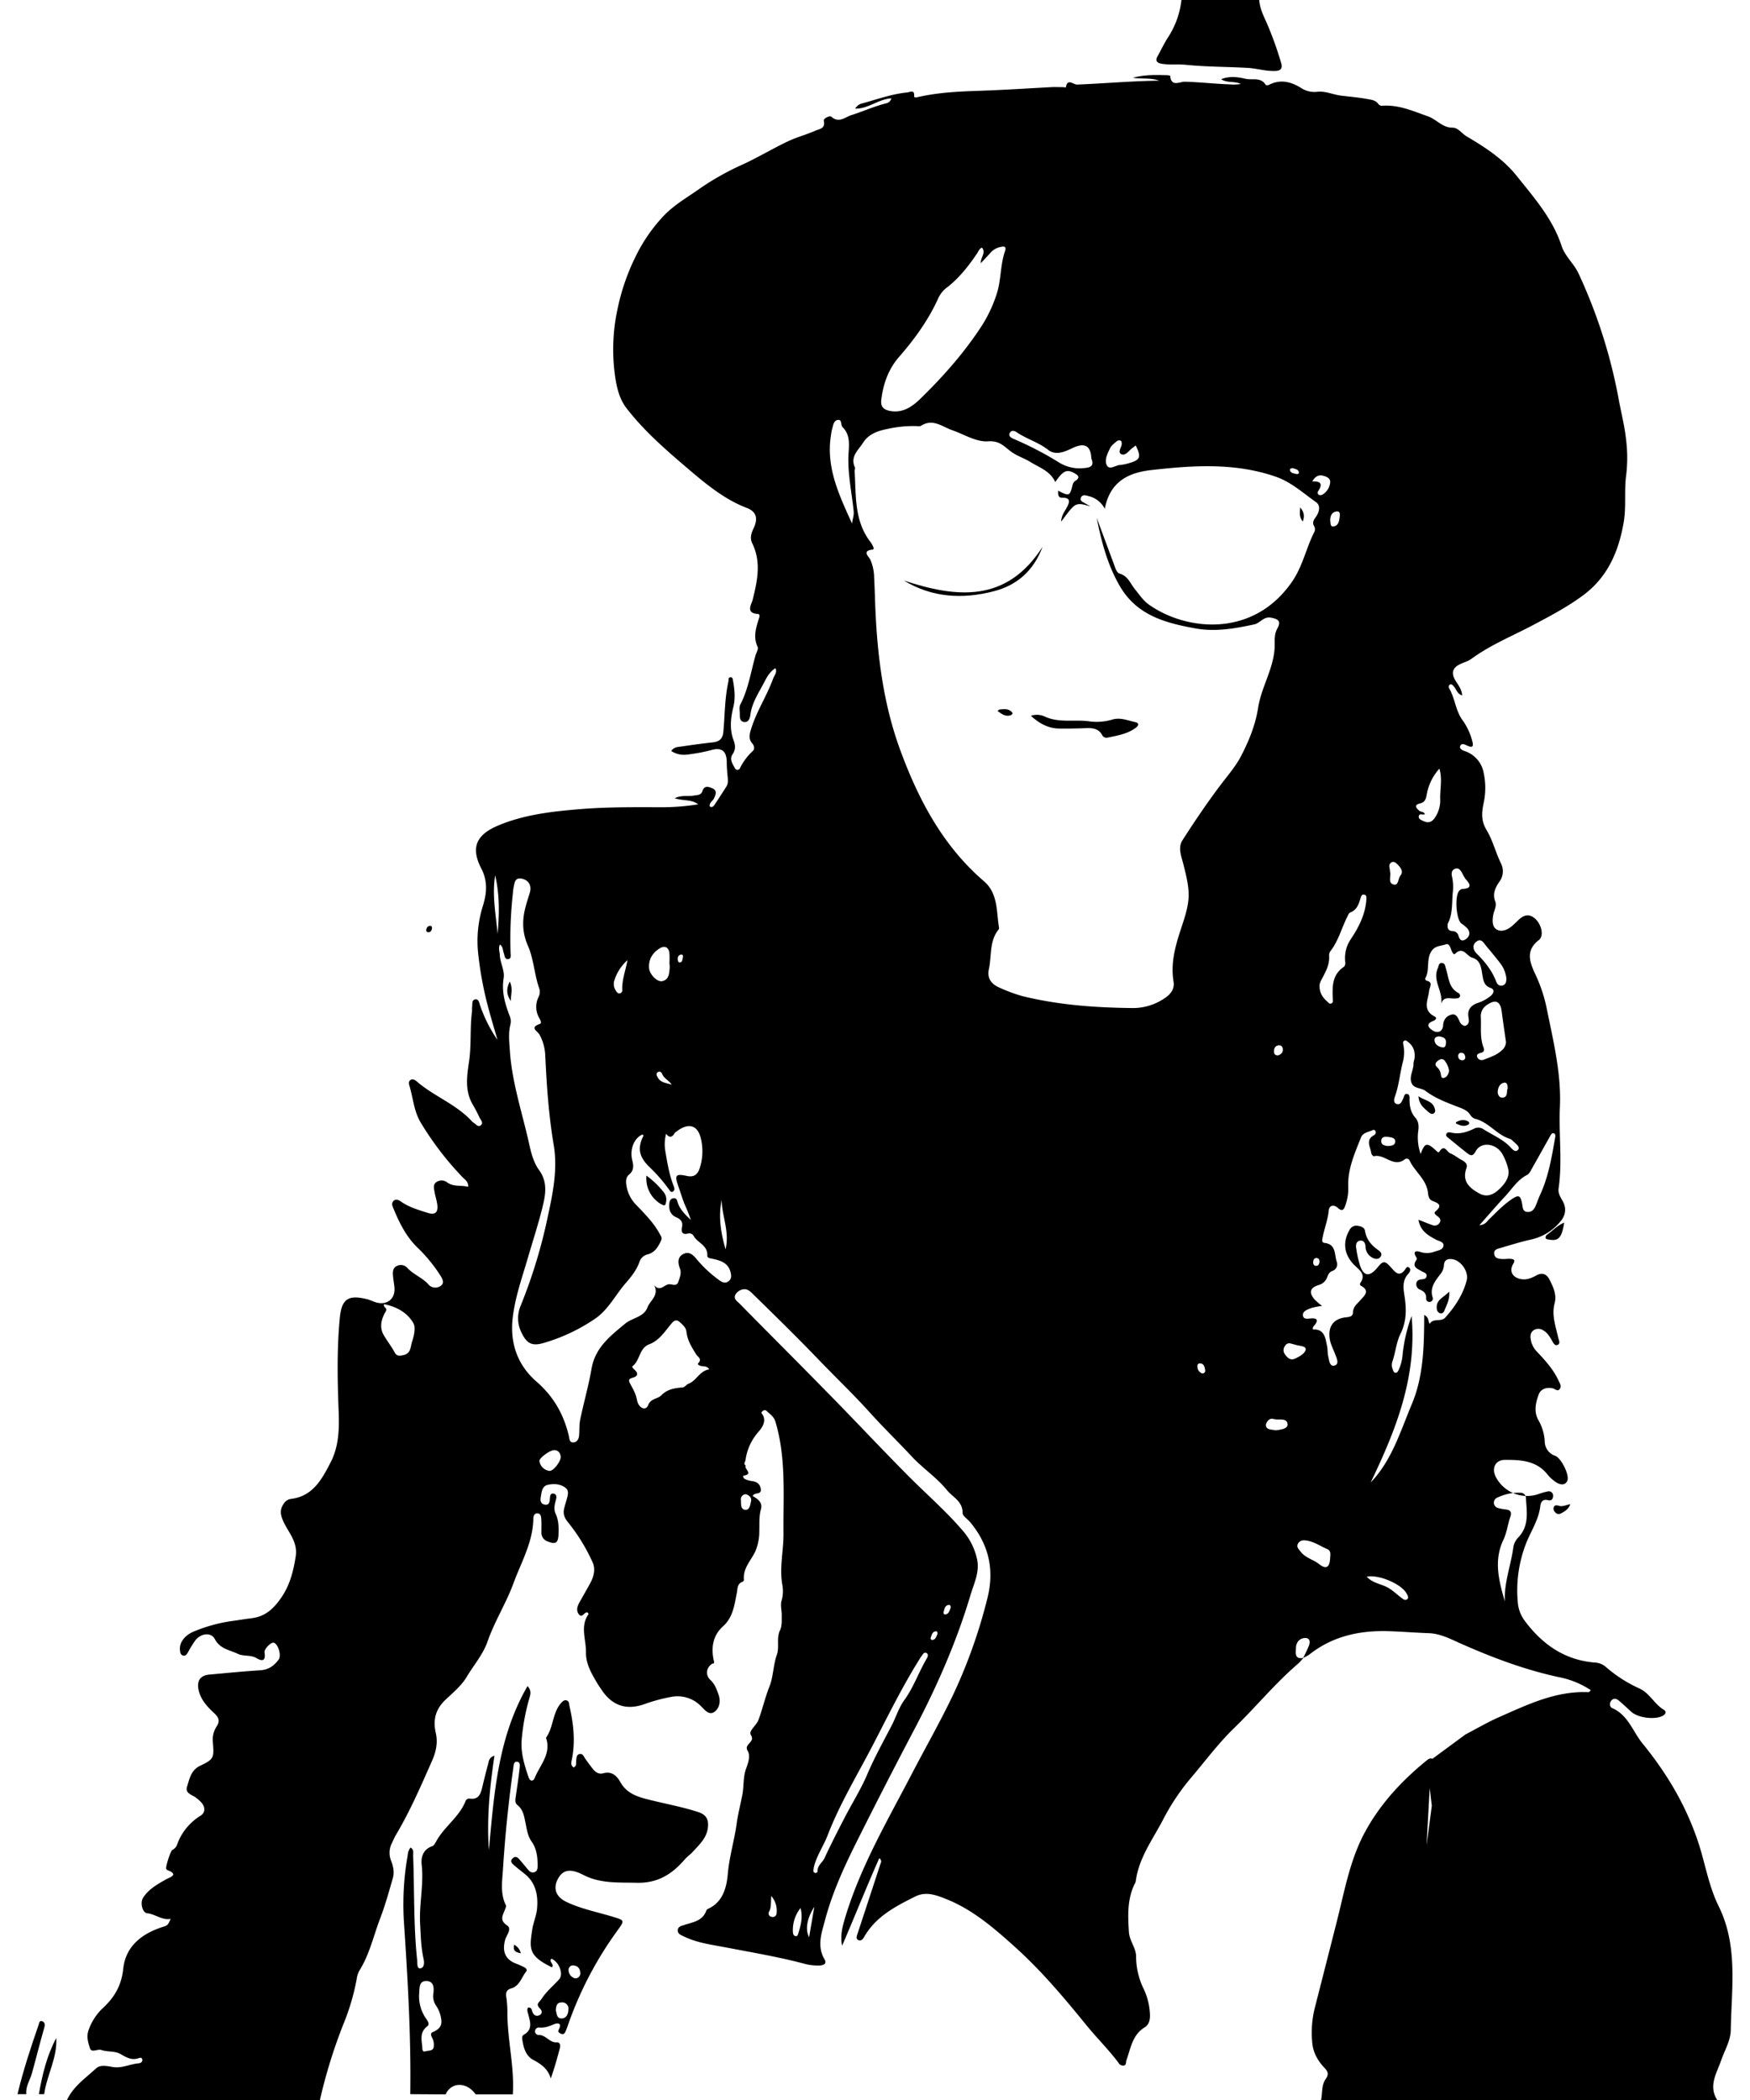 <svg id="Capa_1" data-name="Capa 1" xmlns="http://www.w3.org/2000/svg" viewBox="0 0 900 1080"><title>silueta</title><path d="M753.68,892c5.77-3,11.4-6.32,17.35-8.94,14.67-6.46,29.23-13.55,45.94-12.8.29,0,.59-.5,1.19-1a45.35,45.35,0,0,0-16.46-6.73c-17.56-3.78-34.22-10.07-50.6-17.34-5.18-2.3-10.34-5.06-16.3-5.27-6.66-.23-13.32-.77-20-1-15.11-.57-29.24,2.35-41.44,12a20.77,20.77,0,0,1-3.15,1.73c1-2,2-4,2.85-6.05.77-1.84.8-4.11-1.57-4.19-3-.11-5,2.18-5,5.18-.07,2.4-.85,6,3.88,5a34.3,34.3,0,0,1-2.76,3c-11.88,10.19-21.79,22.34-33,33.21-8.39,8.15-15.29,17.56-22.85,26.41a115.21,115.21,0,0,0-13.88,21.13c-5.29,10-12.3,19.45-13.78,31.2a4.26,4.26,0,0,1-.52,1.26c-3.9,7.92-3.54,16.32-3,24.82.29,4.55,3.64,8.09,3.7,12.49a38,38,0,0,0,3.63,16.2,33.89,33.89,0,0,1,3.51,14c.05,2.58-.52,5-2.79,6.36-6.35,3.92-7.13,10.84-9.36,17-.34,1,.07,2.28-1.29,2.62a2.61,2.61,0,0,1-2.69-1.34c-5.18-6.93-11.37-13-16.8-19.7-11.44-14.08-23.08-27.9-36.62-40.06-10.95-9.84-22-19.42-36-24.83-5.07-2-10-3.62-15.31-.95-10.12,5.06-20.11,10.26-26.07,20.61-.66,1.15-1.69,2.56-3.23,1.65-1.25-.74-.57-2.17-.2-3.32,3.86-11.74,7.74-23.48,11.56-35.24.33-1,1.24-2.21-.43-3.45-6.66,15-12.65,30.07-19.1,45-1.21-5.68.47-10.83,2-15.9,7.86-25.35,21.17-48.2,33.35-71.53,7-13.48,14.54-26.73,21.17-40.43a268.35,268.35,0,0,0,18.15-50.66c3.76-14.73.83-27.75-8.85-39.35-1.33-1.59-3.88-3.15-3.86-4.7.08-6-5.11-8.12-8.08-11.77-5.26-6.48-12.35-11.14-18-17.2-7.07-7.6-14.54-14.82-21.48-22.52-8.82-9.78-18.36-18.86-27.46-28.36-10.58-11-21.54-21.71-32.48-32.4-1.28-1.26-2.83-3-4.94-2.81a5.56,5.56,0,0,0-4.43,2.87c-1.09,2.15,1,3.34,2.17,4.53,15.37,15.62,30.87,31.1,46.21,46.76,13.74,14,27.16,28.37,41,42.28,9.48,9.51,19.66,18.31,28.33,28.63a32.81,32.81,0,0,1,6.38,12.86c1.92,7-1.26,13-3.14,19.29-7.18,24.09-17.24,47-28.91,69.17q-14.62,27.76-28.67,55.83c-6.86,13.63-13.3,27.38-17.22,42.13-1.75,6.57-4.33,13.42-.3,20.26,1.32,2.25-.34,3-2.23,3.18a26.28,26.28,0,0,1-8.55-1c-13-3.45-26.33-5.67-39.56-8.22-7.41-1.43-15-2.32-21.94-5.69-1.46-.72-3.37-1.27-3.17-3.37.18-1.83,2-2.11,3.38-2.58,4.45-1.47,9.49-2,11.31-7.47a2,2,0,0,1,1-.87c7.58-3.43,9.43-11.2,10-17.62.75-9,3.39-17.39,4.59-26.15.68-5,2-10,2.94-14.9.81-4.3.31-9,1.89-13.32,1.14-3.09,2.35-6.62.81-9.21-2.14-3.58,4.16-4.29,1.66-8.16-1.32-2.05,2.82-4.8,3.93-7.78,2.08-5.64,3.39-11.55,5.65-17.17,1.95-4.85,1.91-11,3.79-16.32,1.42-4-.34-8.43,1.59-12.47,1.1-2.32.87-5,.91-7.58s-.75-5.41-.14-7.5a18.07,18.07,0,0,0,.54-7.93c-1.77-9.08.6-17.94.51-26.91-.19-19.18,1.46-38.4-4.08-57.23-.86-3-2.91-4.06-4.64-5.76-1.17-1.15-2.95.72-2.58,1.17,3.45,4.2-.52,8.36-2,10.09a27.51,27.51,0,0,0-6.23,14c-.18,1.13-1.24,1.95.16,2.91-1.17,1.49,4.11,4.28-1.06,5.11-.73.11-.1,1.43.56,1.73a11,11,0,0,0,3.42,1.06c2.55.28,4.3,1.27,4.75,4,.55,3.34-3.06,1.54-4.17,3.66,2.51,1.53,5.29,3.26,4.25,6.9s-.7,7.49-.83,11.26A25.72,25.72,0,0,1,388.38,798c-2.25,4.68-6.38,8.62-5.79,14.46a1.3,1.3,0,0,1-.63,1c-3,1-2.59,3.76-3.06,6-1.24,6.07-1.92,12.3-7,16.86-5.45,4.92-6.29,11.29-4.73,18.07.33,1.43-.5,1-1,1.3-3,2-3.5,5.8-.77,8.35,2.26,2.11,3.13,4.69,4.11,7.41,1.29,3.61.42,7.23-2.19,9-2.81,1.95-5.06-1.33-7.11-3.28a16.83,16.83,0,0,0-15.05-4.47,85.54,85.54,0,0,0-13.58,3.66c-9.58,3.41-16.85.81-22.3-7.47-.67-1-1.39-2-2-3-2.91-5-6-10-5.92-16,.13-6.58-3.15-13.44,1.3-19.75.08-.12-.23-.52-.36-.8-1.77-.8-2.77,3.22-4.6.88-1.46-1.88-.87-4,.23-6,1.85-3.3,3.74-6.58,5.56-9.9s2.94-7.24,1.25-10.9a94.11,94.11,0,0,0-12.56-20.46c-2-2.43-2.73-4.54-2-7.37.48-1.91,1.11-3.78,1.59-5.69.42-1.65.67-3.45-.83-4.65-2.69-2.13-6-2.3-9.11-1.65s-3.24,3.65-3.7,6.18c-.32,1.77-.22,3.56,1.92,4,2.39.46,2.65-1.31,2.74-3.13.07-1.21.25-2.8,1.88-2.51,1.82.32,1.56,2,1.2,3.34-.63,2.37-1.21,4.66-.09,7.08,1.59,3.4,1.58,7.07,1.44,10.72-.17,4.26-1.52,5.07-5.39,3.52a4.72,4.72,0,0,1-3.4-4.81c0-2.27.09-4.55-.06-6.81-.09-1.34-.38-3-2.2-2.89-1.46.07-1.86,1.52-1.88,2.73-.18,12.09-6.23,22.36-10.23,33.26-3.76,10.24-9.68,19.49-13.29,29.85-2.32,6.69-7.17,12.25-10.79,18.33-2.55,4.28-6.89,8-10.72,11.56-5.25,4.93-6.7,10.42-5.14,17.21,1.13,4.88.16,9.59-1.86,14.17-5.73,13-11.35,26-18.62,38.24-.77,1.3-1.37,2.7-2,4.06a11,11,0,0,0-.51,9.24c1.14,2.88,1.77,5.93.91,8.91-2,7-3.94,14-6.53,20.78-3.44,9-5.49,18.61-10.74,26.92a12.24,12.24,0,0,0-1.34,4.33A116.81,116.81,0,0,1,176.6,1041a268.2,268.2,0,0,0-12.07,39H34.45c3.25-7,9.54-11.24,14.93-16.23,2.32-2.14,5.92-1.14,8.81-.71,4.7.71,8.8-1.62,13.26-1.94,1-.06,2.19-1,1.66-2.23-.45-1.06-1.58-.44-2.43-.21-3.3.91-6-.77-8.6-2.26-3.18-1.82-6.77-1-10-2.15-1.85-.64-4.92,1.61-5.78-.8-1-3-2-6.26-.65-9.67a28.35,28.35,0,0,1,6.72-10.57c6.32-5.73,10.07-11.85,11-20.71,1.24-11.5,9.42-18,20.14-21.46,2.75-.88,2.74-.91,4.28-4.22-4.56.84-7.87-2.44-12.09-2.88-2.57-.26-3.65-5.52-2.15-7.89,2.89-4.56,7.39-7,11.88-9.56,1.73-1,6.92-2.36.63-4.76a1.29,1.29,0,0,1-.57-.66c-.43-.93,2.19-9.2,3.16-9.71a4.6,4.6,0,0,0,2.38-2.6,28.68,28.68,0,0,1,12.13-15c2.36-1.5,2.48-4.07.75-6.35a17.18,17.18,0,0,0-3-2.81c-2-1.61-5.83-2.22-4.72-5.74,1.27-4,2-8.54,6.73-10.77,7-3.32,7.23-4,6.56-12a12.47,12.47,0,0,1,1.94-8.24c1.78-2.67,1.11-4.62-1.15-6.71-3.54-3.28-6.86-6.73-8.07-11.76-1.14-4.76.62-7.75,5.46-8.18,8.73-.79,17.45-1.67,26.2-2.21,4.22-.26,7.12-2.34,9.44-5.5,1.59-2.16-.3-8.18-2.58-8.7-1.39-.31-5,3.31-4.68,5.07.63,4-.82,4.85-4.15,2.86-3-1.79-6.65-.76-9.65-2.22-4.16-2-9-2.41-11.74-7.52-2-3.76-7.22-3-10.07.65a59.58,59.58,0,0,0-3.8,6.19c-.56.92-1.16,1.93-2.44,1.59-1.46-.39-1.53-1.74-1.64-2.94-.35-3.88,2.56-7.7,7.65-9.64a80.93,80.93,0,0,1,18.36-5.08c3.61-.46,7.19-1.11,10.8-1.54,6.47-.77,10.66-4.2,14.55-9.54,5-6.81,6.87-14.09,8.15-22.15,1.17-7.3-3.39-12-6.06-17.5-1.67-3.48-2.44-6.41-.07-9.71a5.1,5.1,0,0,1,3.63-2.45c11.31-1.31,16-10.13,20.42-18.71,4.21-8.1,4.54-16.88,4.19-26.06-.62-16-.94-32.09.56-48.1.94-10,4.28-12.27,14.05-9.85,1.46.36,2.83,1.06,4.27,1.53,5.88,1.92,10.41-1.64,9.8-7.72-.21-2.11-.64-4.2-.77-6.31-.11-1.85.1-3.8,2.11-4.63a4.45,4.45,0,0,1,5.11.84c3.18,3.57,7.87,5.13,11,8.67a4.69,4.69,0,0,0,6.59.57c1.76-1.39.58-3.66-.55-5.33a78.31,78.31,0,0,0-11.17-13.71c-6-5.62-9.61-12.79-12.7-20.25-.56-1.35-1.43-2.94-.05-4.23s2.91-.24,4.11.58c4.18,2.85,9,4.16,13.68,5.67,3.25,1,5-.07,4.74-3.62-.18-2.53-1.12-5-1.53-7.54-.27-1.6-.73-3.45.88-4.65a4.64,4.64,0,0,1,5.58,0c3.37,2.5,7.22,1.35,10.89,2.34.21-2.71-1.76-3.71-3-5.06a159.44,159.44,0,0,1-21.48-28.11c-3.53-6-3.82-12.68-5.79-19-.29-.95-.4-2.26.76-2.87s2.4.2,3.28,1c8.78,7.57,20.14,11.58,28.09,20.29a5.52,5.52,0,0,0,1.06.87c1.09.73,2.25,2.31,3.54,1.27,1.58-1.27,0-2.78-.61-4-1.06-2.33-2.28-4.61-3.57-6.83-4.1-7.07-2.9-14.74-1.82-22.06,1.25-8.46.41-17,1.48-25.37.11-.9,0-1.83.1-2.72.19-1.44-.26-3.52,1.61-3.83s2,1.85,2.51,3.18a71.82,71.82,0,0,0,8.92,17.68c-1.53-5.34-3.15-10.66-4.58-16a181.91,181.91,0,0,1-5.41-29,60.32,60.32,0,0,1,2.44-23.79c2-6.4,2.66-12.7-.75-19.3-5.6-10.83-2.67-17.43,8.76-22.21,13.35-5.59,27.5-7.17,41.73-8.36,14.52-1.22,29.07-1,43.62-1a118.92,118.92,0,0,0,17.4-1.49c-3.36-2.62-7.51-1.7-12.09-3.12,3.75-1.82,6.89-.81,9.8-1.38,1.78-.34,3.74-.08,4.47-2.31,1-3.1,3.3-2.23,5.19-1.39,2.53,1.12,1.66,3.12.84,5-.64,1.47-2.54,2.27-2.3,4.22,1.36.91,2-.1,2.6-.93,2-3,4-6.09,5.94-9.15,1.06-1.64.87-3.45.69-5.29-.24-2.4-.43-4.82-.45-7.23,0-5.7-2.54-7.94-8.05-6.29a89.3,89.3,0,0,1-12.47,2.3,11.85,11.85,0,0,1-8-1.86c1.39-2.15,3.49-2.05,5.29-2.32,5.39-.81,10.8-1.55,16.22-2.14,3.46-.38,5-2.06,5.29-5.55.76-8.57.69-17.23,2.57-25.69.19-.85-.21-2.08,1-2.23s1.25,1,1.41,1.92c.79,4.48,1.25,8.83.12,13.47-1.37,5.56-2,11.34.13,17,.93,2.44,1.2,4.77-.55,7.29s.18,5,1.29,7.2a1.43,1.43,0,0,0,2.6-.22,30.62,30.62,0,0,1,6.67-8.86c1-1,.54-2.71-.4-3.78-2-2.31-1.44-4.59-.65-7.2,2.78-9.2,8.17-17.23,11.42-26.2.58-1.62,2.17-3,1.18-5.3-2.81,1.73-4.34,4.41-5.66,7-2.81,5.47-6.42,10.62-7.25,17-.23,1.72-.91,4-3.24,3.7s-2.19-2.56-2.21-4.36c0-1.51-.41-3.28.22-4.49,4.18-8,5.46-16.92,7.89-25.47.42-1.44,1.58-3.25,1.09-4.27-2.46-5.18-.83-10,.72-14.85.29-.9.52-2.07-.74-2.15-6.34-.4-3.11-5.05-2.58-7.18,2.44-9.83,4.58-19.46-.23-29.22-1.2-2.45-.54-5,.64-7.43,2.47-5.12,1.72-8.73-3.52-10.73-10.43-4-19.06-10.81-27.3-17.71C344.36,233,332,222.64,322.13,209.83c-3.36-4.37-4.76-9.74-5.63-15.2a97.84,97.84,0,0,1,1-35.27,111.3,111.3,0,0,1,9.09-26.82,83.9,83.9,0,0,1,15-21.82c5.26-5.42,11.7-9.09,17.7-13.32a136.11,136.11,0,0,1,22.07-12.54c8.25-3.74,15.95-8.45,24.1-12.28,4.49-2.11,9.37-3.36,13.9-5.39,2-.87,5.2-1,4.33-5-.3-1.4,3.09-2.85,3.85-2.17,3.89,3.5,7.07.22,10.27-.8,5.75-1.82,11.27-4.32,17.13-5.87,1.19-.32,2.75-.46,3.48-2.77-6.72.39-11.79,5.42-18.62,5.29a5.7,5.7,0,0,1,3.88-2.75c7.58-2.09,15-4.81,22.9-5.57,1.43-.14,3.82-1.69,3.56,1.87-.06.89,1,.73,1.79.54,10.43-2.41,21-2.9,31.67-3.26,12.32-.41,24.68-1.22,37-1.88,1.95-.11,3.92,0,5.88,0,.58,0,1.66.2,1.66.17.82-5,3.79-1.42,5.86-1.5,14-.56,28-1.84,42.17-2-4.4-1.58-9-.78-13.52-1.5,5.78-1.6,11.63-1.47,17.49-1.31.59,0,1.67.19,1.69.35.4,5.82,5,3,7.36,3,7.88.18,15.71,1.12,23.58,1.38a21.92,21.92,0,0,0,5.35-.22c-3.07-1.64-6.8-.3-10.11-2.46,4.4-1.76,8.71-1.1,12.62-.2,3.42.78,7.83-1,10.31,3.12.15.25,1.18.23,1.63,0,5.85-3,11.19-1.71,16.5,1.55a12.44,12.44,0,0,0,8.46,2c4-.48,8.09,1.49,12.28,2s8.68.88,13,1.67c2.24.42,4.57.53,6.06,2.62a2.36,2.36,0,0,0,2.38.87c8.29-.49,15.53,2.8,23.16,5.49,4.45,1.57,7.4,5.86,12.61,5.8,2.88,0,4.76,3,7.23,4.48,9.5,5.6,18.86,11.67,25.74,20.3,8.91,11.17,18.53,22,23.12,36.07,1.74,5.32,6.35,9.06,8.74,14.21a268.59,268.59,0,0,1,20.63,64.68c1.22,6.68,2.94,13.26,3.7,20a75.41,75.41,0,0,1,.14,19c-1.11,8,.12,16.18-1.3,24.37-2.63,15.1-8.34,28.16-20.87,37.42-8.4,6.21-17.61,11-26.91,15.91-10.25,5.35-21.09,9.82-30.53,16.75-1.89,1.4-4.4,1.92-6.5,3.08-3.26,1.81-3.77,4.41-1.93,7.66,1.37,2.42,3.43,4.57,3.69,8.06-2.72-.86-3-3.31-4.38-4.73-.53-.55-1.07-1.29-1.9-.85a1.39,1.39,0,0,0-.37,2c3,5.11,3.22,11.38,6.81,16.27a32.28,32.28,0,0,1,5,10.66c.8,2.86.32,3.83-2.69,2.42-1.15-.54-2.86-1.44-3.5.35-.46,1.26,1.16,2.11,2.21,2.47a14.5,14.5,0,0,1,9.92,11.45,36.42,36.42,0,0,1,.14,14.34c-1.06,5.18-1.88,9.6,1.36,14.95,3.09,5.12,4.62,11.4,7.32,17a9,9,0,0,1-.78,9.49c-2.07,3-3.67,6.18-2.11,10.19.83,2.14-.54,4.44-1,6.66-.55,2.91-.73,6.4,1.85,7.79s5.62,0,7.93-2c1-.89,2-1.85,3-2.82,2.71-2.7,5.57-3.65,8.76-.77s4.68,8.77,1.81,11c-7.1,5.45-4.43,11.77-1.76,17.53a77.27,77.27,0,0,1,5.78,17.16c3.4,16.91,7.66,33.79,6.86,51.23-.64,13.92,1.35,27.87-.67,41.76-.32,2.24.7,4.09,1.83,6,2.44,4,1.91,7.87-1.14,11.29a26.89,26.89,0,0,1-14.46,8.9c-5.32,1.18-10.54,2.79-15.77,4.34-1.66.49-4,.81-3.55,3.31.38,2.25,2.48,2.4,4.32,2.47,1.36.06,2.74-.21,4.09-.09,1.58.13,2.61.53,1.36,2.57-2.2,3.59-.52,6.89,3.7,7.79,3,.65,5.66-.45,8.23-1.86,3-1.66,5.25-.7,6.74,2.22,1.94,3.81,3.76,7.73,2.6,12.16-1.58,6.07.52,11.67,1.8,17.41.3,1.36,1.46,3.37-.37,4-1.62.58-2.33-1.56-3.08-2.79-1.12-1.83-2.24-3.62-4.17-4.7a4.48,4.48,0,0,0-4.75-.23c-1.66,1-2,2.61-1.76,4.36a11.43,11.43,0,0,0,3.26,6.82c4.26,4.52,8.46,9.11,11.09,14.86.64,1.38,1.69,2.79.67,4.24-1.14,1.64-2.43,0-3.63-.24-3.25-.76-6.22.34-7.26,3.19-1.53,4.2-2.59,8.79-.13,13.16a24.46,24.46,0,0,1,3.25,10.78,7.88,7.88,0,0,0,5.43,7.57c3.12,1.26,7.42,9.9,6.2,12.79-1.1,2.59-3.64,2.07-5.46,1a19.83,19.83,0,0,1-5-4.51c-5.71-6.92-13.7-7.22-21.57-7.21-5.15,0-7.16,4.55-4.57,9.12a18.12,18.12,0,0,0,21.7,8.49,37.27,37.27,0,0,1,4.79-1.38,2.22,2.22,0,0,1,2.79,2.25c0,1.59-.82,2.71-2.58,2.25-2.71-.71-3.78.92-4,3-.78,7-4.72,12.71-7.23,19a66.74,66.74,0,0,0-4.3,31.09,18.21,18.21,0,0,0,3.71,9.2c9,12,20.51,20,35.91,21.22a9.27,9.27,0,0,1,5.72,2.34,70.32,70.32,0,0,0,17.18,11c5.3,2.45,7.71,8.08,12.59,11,1.26.75,1.08,2-.34,2.88-3.9,2.39-13,1.33-16.58-2-2.12-1.94-4.2-3.94-6.42-5.77-1.11-.92-2.58-1.22-3.68.05s-1,3.32.48,3.95c8.18,3.59,10.49,12,15.53,18.17,12.51,15.3,22.42,32,28.63,50.76,3.6,10.91,5.37,22.47,10.48,32.82,10.16,20.55,6.62,42.32,6.27,63.79-.09,5.48-3.15,10.4-4.92,15.54-2.33,6.72-6.72,13.14-2,20.52H679.38c.8-3.65.13-7.69,2.44-10.92,1.56-2.19,1.25-3.68-.51-5.52-3.4-3.57-5.89-7.7-6.4-12.75a52.32,52.32,0,0,1,1.33-18.48q5.63-22,11.21-44c4-15.65,6.7-31.72,14.52-46.17s18.79-26.27,31.43-36.61c.94-.77,2-1.68,3.26-1.09m-3,44.48,2.7-20.35-1.09-9.07M564,266.26l9,24.26c.64,1.72,1.3,4.06,2.84,4.5,4.36,1.25,5.53,5.23,7.94,8.14,2.21,2.68,4.13,5.67,7,7.72,19,13.54,53.82,17.53,73.89-12,5.32-7.84,7.06-17,11.22-25.2a3.21,3.21,0,0,0-.05-3.08c-1-1.71-.38-3,.74-4.52,1.83-2.47,2.85-6,.23-7.83-6.63-4.67-12.71-10.3-20.6-13.05-21-7.33-42.56-5.89-64.13-3.45-11.93,1.34-21.24,6-23.9,19.92a12.66,12.66,0,0,0-8.53-6.58c-1.31-.35-2.91-.85-3.67.69-.83,1.69.74,2.34,1.92,3,.95.53,1.88,1.07,2.82,1.61-3-.67-6.09-2.27-8.73.16-2.23,2.06-3.9,4.74-6.27,7.71.21-3.32,1.81-5.16,2.92-7.27s2.59-5.11-2.29-5c-2.34,0-2.19-1.81-2.17-3.65,5.81,3,6,2.88,7.51-3.19a3.51,3.51,0,0,1,1.64-2.06c2.33-1.62,1-2.73-.62-3.65-4.06-2.29-5.91-1.49-10,4.48-2.56-5.66-8.1-7.42-12.74-10.29-3.21-2-7-3.13-10-5.36-3.61-2.68-5.87-5.73-11.85-5.3s-12.29-3.58-18.43-5.73c-5.18-1.81-9.95-6.15-16-2.27-.67.42-1.79.19-2.7.16a60.57,60.57,0,0,0-14.86,1.53c-5,1-9.5,2.68-12.24,7-2.41,3.8-6.83,7.18-4.2,12.77.22.46-.2,1.19-.17,1.78.8,12.62-.3,25.67,8.19,36.57a13.78,13.78,0,0,1,1.34,2.37c.27.55.44,1.42-.3,1.5-5.72.63-1.9,3.58-1.1,5.27a24.19,24.19,0,0,1,1.91,9.28c.31,5.45.41,10.9.65,16.35,1.11,24.8,4.28,49.27,12.95,72.68,9.4,25.41,21.88,48.92,42.9,67,7.31,6.29,6.33,15.6,7.74,24a1.23,1.23,0,0,1-.28.85c-4.8,6-3.46,13.52-4.95,20.32-1,4.58,1.09,7.7,5.59,9.59a80.78,80.78,0,0,0,11.48,4.25c18.81,4.68,38,6,57.28,6.19a28.87,28.87,0,0,0,15.47-4.68c3.23-2,5.83-4.78,5.15-8.9-1.52-9.18.74-17.71,3.53-26.29,1.78-5.47,3.84-11.07,4.18-16.71s-1.17-11.34-2.54-16.93c-1-4.21-3.15-8.8-.58-12.8,6.29-9.79,12.8-19.46,19.83-28.73,3.48-4.59,7.3-9,10-14,4.21-8,7.66-16.32,9.09-25.48,1.61-10.28,7.58-19.39,8.42-30,.28-3.49-.48-7.2,1.44-10.67,2-3.62.75-4.87-3.35-5.59-3.8-.67-5.46,2.81-8.54,3.47-10,2.14-19.9,3.92-30.12,2.08-15.41-2.78-30.09-6.63-38.88-21.59C569.53,290.49,566.42,278.43,564,266.26ZM336.4,660.88c2.84,3.49,4.77.31,7.17-.33,1.76-.47,4.34,1.55,5.32-1.43.69-2.1,1.69-4.35.82-6.63-1.13-3-1.36-6,1.73-7.58,3.44-1.73,5.56,1.14,7.52,3.47a63,63,0,0,0,10.65,9.79c1.51,1.12,3.13,2.14,5,.81s1.51-3.46.9-5.39c-1.34-4.2-5.11-5.32-8.69-6.14-1.43-.32-3.13-.36-3.06-1.74.24-5.2-4.8-6.45-6.89-9.84a2.58,2.58,0,0,0-3-1.48c-2.84.71-3.66-.63-3.14-3.17.56-2.69-.46-4.13-3-5.21-3-1.28-3.89-4.07-3.5-7.21.16-1.27.68-2.41,2.15-2.57s1.77.93,2.09,2c1.17,3.85,4,6.45,6.83,9.21a78.34,78.34,0,0,0-3.26-8.21c-1.18-3-2.07-6-3.13-9-2.07-5.84-1.56-6.74,4.31-5.46,3.83.84,5.57-.91,6.57-3.8a28.1,28.1,0,0,0,.83-14.71c-1.54-7.68-6.39-9.19-12.71-4.32-.36.28-.83.5-1,.87-1.18,2.06-2.6,2.57-4.35.27a21.06,21.06,0,0,0-.36,9.08c1,6,2,11.91,4.18,17.59.38,1,.86,2.09-.15,2.95-.73.63-1.39.17-1.86-.53A83.54,83.54,0,0,0,333.81,600c-5.34-5.26-6-9.85-2.87-15.92.05-.1-.32-.42-.5-.64-4.25,1.75-6.71,7.55-5.26,13.35.72,2.92.81,5.26-1.7,7.34-1.51,1.25-1.65,3.07-1.4,5a18.11,18.11,0,0,0,5,10.41c4.47,4.71,9.13,9.27,12.24,15.1.58,1.08,1.32,1.9.68,3.3-1.48,3.22-3.18,6.19-6.88,7.16a5.79,5.79,0,0,0-4.22,3.79c-1.47,4.28-4.28,7.75-7.11,11-5.35,6.12-8.92,13.73-15.95,18.45a93,93,0,0,1-26.48,12.4c-5.62,1.6-8.41.27-11-5.08a16.47,16.47,0,0,1-.62-14.08,266.74,266.74,0,0,0,14-46c2.62-12.1,5.15-24.26,3-36.9-2.57-15.24-3.61-30.67-4.33-46.11a24.49,24.49,0,0,0-2.91-10.42c-.95-1.8-5.41-3.68.11-5.54,1.15-.38.33-2-.17-2.84a11.51,11.51,0,0,1-.46-11.08,5.92,5.92,0,0,0,.47-4c-2.66-7.26-2.88-15.28-5.91-22.2s-3.07-13.37-1.21-20.25c.63-2.34,1.37-4.65,2.1-7,1.1-3.54-.36-6.47-3.83-7.3-4-.95-3.92,2.25-4.51,4.66a20.44,20.44,0,0,0-.31,2.71,211.36,211.36,0,0,0-1.2,30.4c0,1.28.55,3.26-1.12,3.52-2,.31-1.9-1.91-2.42-3.23s-.27-3.17-1.95-4.23c-.88,2-.12,3.62-.06,5.25.14,4.11,2.61,8.2,2,11.94-1.13,7,.65,13.18,3.05,19.43a7.1,7.1,0,0,1,.45,4.42c-1.17,4.5-.62,9-.31,13.57,1,15.22,5.63,29.69,9.11,44.4,1.4,5.9,2.36,12.1,5.93,17,4.53,6.25,3.3,12.7,1.72,19.11-2.13,8.67-4.93,17.18-7.43,25.77-3,10.32-6.67,20.45-7.89,31.25-1.47,13,2.6,24.27,12.28,32.66,8.81,7.65,14,16.89,16.61,27.91.34,1.41.21,3.44,2.3,3.33s2.89-1.93,3-3.9c.19-2.71,0-5.49.6-8.13,1.82-8.66,4.27-17.21,5.78-25.92,1.88-10.8,9.52-16.68,17.22-23.08,3.74-3.12,9.74-3.37,11.55-8.45C334.32,668.82,339.14,666.17,336.4,660.88Zm338.76,22.84c6.08-.31,6.49,4.44,7.36,8.73.33,1.62.15,3.35.54,4.95.51,2.06.67,5.66,3.32,4.86s.93-4,.19-6c-1-2.68-2.4-5.17-2.77-8.11-.74-6,2-9.77,7.83-10.6,1.76-.25,4.12-.15,4.18-2.57.09-3,2.17-4.42,3.85-6.34,1.91-2.19,5.16-4.73.3-7.37a1,1,0,0,1-.28-1.58c2.85-4.17-.39-6.42-2.85-8.79-5.54-5.31-6.57-11.84-2.8-18.3a3.86,3.86,0,0,1,4.12-2.19c1.68.25,3.56.72,3.86,2.64.71,4.4,3.25,7.36,6.73,9.81,1.09.77,2.32,1.9,1.3,3.41s-2.64,1.35-4.08.62a6.57,6.57,0,0,1-3.69-5.85c-.11-1.63-.82-3.21-2.69-3-2.23.22-2.35,2.36-2.11,3.89a58.83,58.83,0,0,0,1.79,8.34c1.89,6.18,5,6.61,9,1.77,3.21-3.9,3.91-3.84,7.51.23,1.86,2.1,3.79,4.42,6.58,1,.58-.72,1.14-2.34,2.35-1.35s.25,2.42-.49,3.24c-2.87,3.2-2.63,6.72-2,10.64,1.1,6.85,1.38,13.47-2,20.25-2.12,4.3-2.51,9.6-4.18,14.33a5.71,5.71,0,0,0,.29,4c.26.7.47,1.56,1.36,1.62s1.27-.72,1.6-1.4a22.56,22.56,0,0,0,2-7.42,81.87,81.87,0,0,1,4.69-20.39c2.81,31.82-8.24,58.89-21.05,85.64,10.94-11.44,15.27-26.31,21.16-40.3,6.08-14.44,6.32-30,6.37-45.89,2.65,1.42,1.83,3.14,2.83,4.59,1.89-3.17,5.85-.8,8-3.22,5-5.58,9.1-11.77,11-19.06,1.15-4.28-2.57-9.92-6.89-10.87-2.35-.52-4.68-.09-4.81,3.14a7.9,7.9,0,0,1-1.88,4.54c-2.71,3.53-5.49,7-3.91,11.92a1.68,1.68,0,0,1-1.6,2.27,1.62,1.62,0,0,1-1.75-1.71c.17-2.58-1.15-3.81-3.36-4.68a2.91,2.91,0,0,1-1.69-3c.09-1.46,1.17-2,2.49-2.18s2.62-.16,2.78-1.75-1.4-1.77-2.38-2.37c-2.26-1.39-5.52-2.28-2.75-6a1.38,1.38,0,0,0-.12-1.22c-2.05-3.15-.21-3.55,2.18-2.74a10.76,10.76,0,0,0,7.09-.18c1.85-.6,4.37-.89,4.67-3s-2.35-2.39-3.86-3.2c-4.1-2.2-8.06-4.47-9-10.21,2.73,1,4.93,2,7.18,2.74a2.91,2.91,0,0,0,3.63-1.09c1-1.47.25-2.53-1-3.46-.82-.61-2.19-1.58-1.09-2.48,3.77-3.09,1.64-4.22-1.44-5.37-1.82-.68-2.22-2.49-2.38-4.12-.7-7-6.82-10.91-9.49-16.77a1.58,1.58,0,0,0-2.39-.57c-5.83,4.61-10.47-3-16-1.54-.29.08-1.22-1-1.29-1.61-.39-3.18-3.15-6.76,1.41-9.22a1.63,1.63,0,0,0,.81-2,1.07,1.07,0,0,0-1.49-.61c-2.17,1-5,1.24-6,3.75-3.26,8.26-7,16.42-6.56,25.66a25,25,0,0,1-1.53,9.37c-.73,2.13-1.59,3.25-3.8,1.24s-4.47-1.34-4.72,1.37c-.46,4.88-2.33,9.36-3.19,14.1-.19,1-.49,2.35,1.06,2.52,6,.69,5,5.93,6.23,9.59a3.65,3.65,0,0,1-2.27,4.85c-1.61.61-2.15,1.93-2.71,3.4a6.23,6.23,0,0,1-4.23,3.78c-4.55,1.43-5.25,3.83-2.16,7.46a34.45,34.45,0,0,0,3.86,3.31,38.88,38.88,0,0,0-5.25,1c-2,.72-4.75,1.61-4.61,3.75.17,2.64,3,1.65,4.84,1.66,2.67,0,2.86,1.15,1.48,3.1C675.92,681.8,675,682.28,675.16,683.72ZM505,127.35c-1.43.57-1.81,2-2.55,3.05-4.24,6.29-8.89,12.22-14.86,17a15.13,15.13,0,0,0-4.78,5.39c-5.09,11.43-12.28,21.42-20.48,30.82-5.39,6.18-8.1,13.76-9.09,21.91-.43,3.53,1,5.19,4.6,5.84,7.32,1.34,12.45-3.25,16.63-7.39,11.38-11.23,21.94-23.26,30.71-36.83a71.27,71.27,0,0,0,7.09-15c2.72-7.5,2-15.57,4.6-23,.71-2,0-2.74-2.32-2.11a9.23,9.23,0,0,0-5,2.77c-1.49,1.76-3.13,3.39-5.15,5.56C504.29,132.18,507.25,130,505,127.35ZM730.62,593.49c2.14-5.91,3.27-6.14,8.18-1.52.67.64,1,1,1.66,0,2.49-3.55,3.67.47,5.32,1.13,2.08.83,3.86,2.36,5.86,3.42,1.76.94,3.29,2.1,2.54,4.21-2.36,6.7,1.31,10.09,6.52,13,3.76,2.13,7,.74,9.59-1.48,3.05-2.61,6-6.31,5.52-10.26a27.63,27.63,0,0,0-2.87-7.93c-2.94-6-11.16-7.31-14-2-1.72,3.19-3,2-4.71.74-3.11-2.41-6.13-4.94-9.17-7.43-.68-.56-1.66-1.12-1.22-2.16s1.53-.93,2.39-.74c4.24,1,8.08-.17,11.85-2a4.7,4.7,0,0,1,4.77.25c4.45,2.85,9.41,4.86,13.31,8.62,1.23,1.18,3,3.88,4.64,1.87,1.17-1.46-1.54-3.2-2.89-4.56a3.77,3.77,0,0,0-1.52-1c-6.73-2.11-10.89-8.67-17.92-10.3a4.66,4.66,0,0,1-2.34-2c-1.34-2.05-3.32-2.94-5.49-3.77-6.1-2.36-12.28-4.57-17.58-8.58-2.32-1.75-6.34-.93-7.32-4.63-.85-3.22,1.25-6.15,1.21-9.34,0-1,.48-2.07.57-3.12.25-3.2-.63-5.95-3.33-8-.62-.45-1.14-1.12-2-.65s-.58,1.29-.47,2a20.17,20.17,0,0,1-.16,8.54c-1.56,5.82-2,11.89-4,17.64-.47,1.34-1.34,3.71.82,4.36,2,.6,2.62-1.53,3.34-3,.44-.91.5-2.42,1.87-2.2,1.61.25,1.29,1.86,1.31,3,.06,3.39.56,6.49,3,9.22,1.62,1.81,1.87,4.24,1.48,6.85A25.52,25.52,0,0,0,730.62,593.49ZM364.79,704.21c-1.23-1.72-2.68-1.47-4-1.66-.9-.13-2.36-.77-1.69-1.47,2.13-2.23-.25-3.22-1-4.44-2.31-3.66-4.57-7.26-5.07-11.74-.24-2.19-2-3.72-3.58-5.09-1.19-1-2.44-1.08-3.82.52-3.51,4.07-6.39,9-11.69,11s-4.71,8.3-8.61,11.27c-.52.4.4,1.31,1,1.82,2.2,2,1.58,3.46-1,4.14-2.18.56-2.12,1.43-1.17,3.2,1.4,2.59,2.85,5.06,3.43,8.21.8,4.39,4.61,5.7,5.69,2.79,1.36-3.66,4.89-3.2,6.75-5.11,3.25-3.31,7-3.77,11.13-4.13,1-.09,1.88-1.52,3-1.92C358.19,710.06,359.81,705,364.79,704.21Zm388.59-176.6c2.33-.66,2.14-2.6,1.84-4.37-.65-3.81,1-6,4.47-7.33a20.64,20.64,0,0,0,7.14-3.89c1.51-1.4,1.92-3.2-.25-3.94-3.26-1.12-3.66-3.62-4.16-6.35-.67-3.69-.78-7.94-5.3-9.21-2.82-.79-4.58-6-8.71-2.06-.9.87-1.61-.84-2-1.82-.51-1.45-1.21-3.59-2.77-3-2.33.87-5.2.69-7,2.91-3.5,4.31-1.06,10.11-3.67,14.65a1.27,1.27,0,0,0,.52,1.09c3.85.88,1.69,3.22,1.48,5.29-.46,4.6-3.66,9.79,2.75,13.13,1.68.88.54,1.86-.84,2.43-3.63,1.48-2.42,3.28-.09,4.81,2.63,1.72,5.18.55,5.37-2.57.18-2.81,1.52-4.69,4-5.48,2.74-.89,3.57,1.45,4.49,3.4A3.63,3.63,0,0,0,753.38,527.61ZM418.46,960.71c0,1-.55,2.09.69,2.49a1,1,0,0,0,1.32-.93c-.11-2.92,2.49-4.36,3.55-6.65,3.25-7,6.75-13.84,10.29-20.69,3.89-7.52,8.45-14.74,11.75-22.5,3.68-8.64,8.24-16.8,12.54-25.08,2.22-4.29,3.58-9,6.47-13,4.82-6.62,7.43-14.46,11.58-21.46.49-.83,1-2.19-.24-2.79s-1.79.78-2.44,1.55a11.34,11.34,0,0,0-1,1.52c-9,14.33-16.39,29.52-24.17,44.48-7.93,15.25-16.89,30-23.12,46.11C423.47,949.58,419.73,954.7,418.46,960.71ZM760.83,630.13c3-.25,3.81-1.87,4.93-3,3.59-3.48,7-7.12,11.12-10s5.11-2.71,6,2.42c.28,1.68.32,3.5,2.52,3.72s3.42-1.09,4.23-2.84c.88-1.92,1.5-4,2.39-5.88,4.32-9.32,6-19.33,7.73-29.31.15-.88.41-2-.64-2.38s-1.48.68-1.92,1.46c-3.24,5.79-6.47,11.59-9.75,17.36a6,6,0,0,1-1.91,2.48c-5,2.46-7.78,7.11-11.36,11C769.78,619.82,765.63,624.7,760.83,630.13Zm13.1,193.5c-.49-9.54,3.06-18.44,4.33-27.68a9.46,9.46,0,0,1,2.55-5.25c5.8-6,4.35-13.36,3.93-20.5a2.66,2.66,0,0,0-2.81-2.49,25.09,25.09,0,0,0-11.86,2.49,2.81,2.81,0,0,0-1.78,2.9,2.86,2.86,0,0,0,2.32,2.49,22.24,22.24,0,0,0,3.55.67c2.48.26,3.49,1.18,2.56,3.88-1.32,3.85-1.78,8.07-3.51,11.69C768.05,802.62,770.87,813.08,773.93,823.63ZM438.2,269.26c.17-2.14,1.06-4.05.84-6.23-1-10-3.28-19.89-2.63-30.07.3-4.59.77-9.48-3.05-13.25-1.12-1.1-.21-4-2.4-3.76s-2.47,2.78-3,4.64a26.55,26.55,0,0,0-.65,3.56C424.77,240.63,431.68,254.86,438.2,269.26ZM678.63,507.14c0,3.81,1.91,6.27,4.43,8.36a1.3,1.3,0,0,0,2.4-.93c-.21-6.39-.79-12.86,5.48-17.21,1.33-.93.82-2.43.8-3.79a17.26,17.26,0,0,1,2.77-10.29c4.24-6.29,7.67-12.95,8.19-20.73.06-.91.15-2-.83-2.38-1.39-.52-1.87.74-2.16,1.71-.92,3.09-1.81,6.05-5.29,7.39-.79.29-1.23,1.65-1.7,2.58-2.86,5.72-4.42,12.07-8.45,17.23a4,4,0,0,0-.73,2.53c.29,4-1.35,7.38-3.14,10.75C679.55,504,678.56,505.52,678.63,507.14ZM774.52,536c-.83-5.88-1.58-10.82-2.21-15.77-.68-5.34-3.13-6.46-7.58-3.41a6.8,6.8,0,0,0-3.17,6.19c.3,5.11-.56,10.33,1.26,15.3.54,1.47.72,2.67-1.21,3.16-1.2.31-2.61.72-1.8,2.38A2.47,2.47,0,0,0,763,545c3.36-1.29,6.88-2.39,9.56-5A5.88,5.88,0,0,0,774.52,536Zm-577,134.71c-.63,1.85,2.07,1.73.79,3.87-2.14,3.58-3.29,7.93-1.08,11.83,1.76,3.11,4.07,6,5.76,9.16,1.07,2,2.53,1.81,4.58,1.32,3.8-.9,3.54-4.31,4.29-6.68,1-3.09,2.09-7.34.74-9.71C209.46,675,203.93,672,197.48,670.72ZM561.25,235.78c-.25-6.57-3.42-8.26-9.4-5.47-4.13,1.94-8.79,4.2-12.87,1-5-3.91-11-5.52-16.1-9-1.21-.84-2.74-1.17-3.55.35s.55,2.46,1.83,3a173.54,173.54,0,0,1,23.67,12.3,20,20,0,0,0,11.75,2.86C559.59,240.54,563.25,240.48,561.25,235.78Zm179,159.54a26.63,26.63,0,0,0-6.51,13.33c-.36,2.23-.89,3.94-3.54,4.57-3.06.74-2,2.28-.3,3.72.87.72,2.39.41,2.9,1.76-1,.67-2.79-.7-3.13,1.05-.27,1.46,1.16,1.95,2.25,2.46,2.33,1.11,4.16.9,5.87-1.45a15.79,15.79,0,0,0,2.87-10.15C740.59,405.56,741.83,400.49,740.27,395.32Zm4.35,79.56c-.46,2.56.27,3.82,2.38,4a3.06,3.06,0,0,1,3.06,2.23c.59,2.1,1.69,3.43,3.85,1.87,2-1.45,2.38-3.52.75-5.51a21.38,21.38,0,0,0-3.13-2.58c-2.7-2.27-3.47-14.31-1-16.82a2.68,2.68,0,0,1,1.52-.88c5-.25,4.33-2.27,1.7-5.11a18.82,18.82,0,0,1-1.79-3.14c-.79-1.31-1.7-2.76-3.51-2.17-2,.66-2.07,2.54-1.65,4.17a25.09,25.09,0,0,1,.32,8.51C746.67,464.88,747.06,470.38,744.62,474.88Zm30.09,28.19a15.4,15.4,0,0,0-2.9-7.37c-2.38-3.11-4.89-6.13-7.41-9.13-1.29-1.54-2.52-4.17-5-2.37s-1.8,4.39.13,6.3c4.23,4.19,7.86,8.73,10,14.39.49,1.32,1.56,2.38,3.17,1.95C774.46,506.37,774.71,504.83,774.71,503.07Zm-430.43-7.56a40.4,40.4,0,0,0,0-5.46c-.44-3-2.47-3.84-4.9-2.37-3.7,2.25-5.88,5.63-5.56,10.15.24,3.3,4.23,7.36,6.8,6.76,3.57-.84,3.53-4.06,3.83-6.88A11.5,11.5,0,0,0,344.28,495.51ZM684.09,800.93c.14-1.4.39-3.43-1.36-4.18-3.71-1.59-7.1-4.07-11.27-4.53-1.61-.17-3.06.12-3.92,1.64-1,1.74.38,2.79,1.24,4,2.41,3.32,6.55,4.11,9.63,6.55C682.09,807.31,683.92,806.07,684.09,800.93Zm-100-571.84c-.61.47-1.17.92-1.76,1.35-1.79,1.29-3.43,4.11-5.58,3.16s0-3.41.14-5.21c0-.8,0-1.64-.88-1.87a2.08,2.08,0,0,0-1.64.37c-1.24,1.09-2.76,2.13-3.44,3.54-1.35,2.81-3.13,6.24-1.66,8.95,1.34,2.47,4.39-.08,6.68-.24a24.05,24.05,0,0,0,4.87-1C586.46,236.52,587,235,584.08,229.09ZM288.38,749.25c-.19-1.81-1-3.31-3.2-3.47s-8.06,4.15-7.76,5.67a6,6,0,0,0,5.07,5C284.35,756.83,288.41,751.76,288.38,749.25Zm414.49,61.62c3,3.18,6.82,3.63,10,5.16,3.5,1.68,6,4.56,9.12,6.59a1.76,1.76,0,0,0,1.64-.06c1.07-.92.29-2-.15-2.87C721.13,814.86,709.31,809.6,702.87,810.87ZM255.93,480.33c.86-10.08,1.08-20.18-1.27-30.15C253,460.3,255,470.28,255.93,480.33ZM663.5,690.87a2.5,2.5,0,0,0-2.64,1.33,3.52,3.52,0,0,0-.33,3.83c1.15,1.89,2.92,3.72,5.06,2.85,2.3-.93,5.39-2.66,5.87-4.6.53-2.12-3-2-4.9-2.59C665.69,691.44,664.82,691.22,663.5,690.87ZM322.7,493.79a23.36,23.36,0,0,0-6.92,11,6.07,6.07,0,0,0,1,4.77c.49.78,1.07,1.56,2.14,1.29a1.61,1.61,0,0,0,1.1-1.79C319.82,503.87,321.76,499.07,322.7,493.79ZM371.15,617.1c-1.73,8.35-.58,16.46,2,25.42C375.29,633.17,371.22,625.32,371.15,617.1ZM674.88,247.61c4.91-.27,5.18,1.72,3.09,4.91a1.37,1.37,0,0,0,.31,2,2.06,2.06,0,0,0,1.7-.06,8.29,8.29,0,0,0,4.09-6.16c.28-1.82-1-2.72-2.47-3.29C679.11,244.08,676.88,244.09,674.88,247.61Zm40,200.74c.69,2.22-1.38,5.82,2,6.58,2.4.54,2.09-3.09,3.35-4.65,1.64-2,.21-3.95-1.31-5.53-.84-.87-2-1.9-3.13-1.32C713.55,444.55,715,446.63,714.84,448.35ZM656,735.6c2.64-.34,6.49-.75,6.18-3.28-.41-3.37-4.71-1.77-7.23-2.55s-4,2.25-3.92,3.3C651.3,735.5,654.11,735.1,656,735.6ZM411.7,981.28a18.19,18.19,0,0,0-3.93,12.16c.06.91.18,1.95,1.18,2.23,1.25.35,1.41-.78,1.68-1.61C411.94,989.91,412.92,985.73,411.7,981.28ZM745.22,550.72a10.09,10.09,0,0,0-1.82-4.64c-1-1.59-2.15-1.83-3.73-.68s-2,2.23-.43,3.6a5.76,5.76,0,0,1,1.58,2.66c.38,1,.08,3,1.65,2.72S745,552.41,745.22,550.72ZM383.68,768.48a2.54,2.54,0,0,0-2.63,3c.12,1.94-.3,4.87,2.33,5,2.21.14,2.48-2.72,2.89-4.45S385.36,769.05,383.68,768.48ZM775.37,559.73c-.09-1.49-.11-3.27-2-2.87-2.08.45-2.93,2.46-3.1,4.44-.13,1.6.81,3.32,2.42,3.21C775.7,564.3,774.63,561.36,775.37,559.73ZM684.1,267.58c.22,1.25-.1,3.33,1.61,3.16,2.75-.28,3-2.91,3.29-5.12.15-1.17.19-2.77-1.54-2.58C684.93,263.31,684.16,265.25,684.1,267.58Zm-268,728.7,2.7-15.63C415.24,986.08,413.88,992.15,416.12,996.28Zm-19.45-21.17c-.26,3.55.05,5.83-1.06,7.91a1.78,1.78,0,0,0,1.3,2.79,1.94,1.94,0,0,0,2.49-1.95A11.3,11.3,0,0,0,396.67,975.11Zm317-385.73c1.76-.06,3.78-.23,3.89-2.26s-2.1-2.2-3.67-2.42-3.33-.06-3.51,1.87C710.15,588.7,711.94,589.17,713.63,589.38ZM740.25,533c-1.58.06-2.67.65-2.49,2.12.29,2.27,2.18,3.22,4.09,3.53,1.63.26,1.74-1.44,1.79-2.55C743.76,533.63,741.82,533.35,740.25,533ZM345.47,557.87c-1.35-2.16-3.93-3.14-4.93-5.55-.36-.87-1.17-1.58-2.15-1-1.18.76-.66,1.84-.13,2.78C339.82,557,342.87,556.89,345.47,557.87Zm311.9-15.11c1.21-.47,2.45-1.24,2.38-3,0-1.36-.83-2.32-2.25-2.14-1.81.23-2.31,1.66-2.3,3.25C655.21,542,655.75,542.83,657.37,542.76ZM618.24,706.33a1.39,1.39,0,0,0,1.53-1.79c-.23-1.49-.52-3.11-2.41-3.36-1.14-.16-1.67.68-1.55,1.7A3.72,3.72,0,0,0,618.24,706.33ZM678.61,649c0-1-.31-1.86-1.37-2-1.32-.13-1.8.84-1.88,2-.07,1,.26,1.87,1.32,2C678,651.13,678.43,650.15,678.61,649ZM488.92,826.88c.07-1-.27-1.68-1.21-1.48-1.78.39-2,2.05-2.39,3.47-.24.85.13,1.62,1.1,1.38C488.13,829.82,488.36,828.15,488.92,826.88ZM753.57,543.7c-.11-1.13-.58-2.05-1.77-2.23s-2,.56-1.86,1.81a2,2,0,0,0,2,2A1.47,1.47,0,0,0,753.57,543.7ZM665,240.79c-.91,0-1.84.21-1.58,1.11.45,1.51,2,1.53,3.3,1.88.61.17,1.42-.17,1.28-.85C667.72,241.33,666.16,241.24,665,240.79ZM351.2,492.4c.08-.76.12-1.62-.95-1.48a2,2,0,0,0-1.68,2.22c0,.86.11,2,1.29,1.78S350.9,493.33,351.2,492.4ZM482.14,840.32c.07-.79-.2-1.45-.88-1.37-1.83.22-2.08,1.88-2.57,3.22a.87.87,0,0,0,.83,1.25C481.33,843.18,481.52,841.49,482.14,840.32Z"/><path d="M211,1077c.44-29.85-1.33-59.62-3.32-89.38a144.75,144.75,0,0,1,2-33.51,6.56,6.56,0,0,1,1.47-3.94c1.93,1.12,1.27,2.9,1.33,4.39.68,17.84.17,35.73,2.06,53.53.16,1.54-.21,4.37,1.56,4.2,2.29-.22,2.11-3.23,1.73-4.92-1.35-6-1.44-12-1.77-18.06-.54-10.11,1.95-20.11.8-30.3-.43-3.85.72-7.91,5.4-9.53.84-.29,1.52-1.45,2-2.35,4.09-7.64,11.89-12.57,15.15-20.81a2,2,0,0,1,2.2-1.31c4.6.65,5.61-2.49,6.43-5.94q1.41-6,3-11.91c.4-1.55.48-3.36,3.25-4.24-2.44,16.3-4,32.3-2.86,48.49,2.68-28.9,4.62-57.92,19.87-84.28,2.19,2.43,1.45,4.4.95,6.21a111.07,111.07,0,0,0-4,21.88c-.43,6.38,1.5,12.75,3.61,18.86.72,2.09,2.36,2.24,3.16.24,2.68-6.64,8.66-12.41,5.77-20.61,3.95-5.43,3.24-12.91,7.9-18,.69-.75,1.61-1.62,2.77-1.2,1.4.5,1.17,1.92,1.45,3.08C295,886.76,296,896,294,905.32c-.25,1.19-.52,2.76,1.05,3.64,1.68-.77,1.1-2.33,1.28-3.58s.07-3,1.77-3.31,2.12,1.37,2.9,2.44c1.33,1.83,2.63,3.69,4.07,5.44s3.18,2.59,5.25,2c4.47-1.24,7.06,1.61,8.76,4.63,3.1,5.52,8.25,7.32,13.66,8.72,8.74,2.25,17.66,3.8,26.29,6.6,4.35,1.41,5.55,4,5,8.26-.71,5.26-4.4,8.49-7.61,12.07-1.31,1.46-3,2.57-4.28,4.06-6.48,7.57-13.88,12.26-24.61,12-9.42-.23-18.66.5-27.44-4-6.92-3.58-10.75-2.7-13.27,2.2-2.43,4.73-.92,9,4.31,11.56,7.56,3.64,15.79,5.24,23.76,7.63,6.51,2,6.5,1.8,2.46,7.44a186.26,186.26,0,0,0-24.88,47.31c-.55,1.57-1.09,3.15-1.79,4.66-.56,1.22-1.56,1.27-2.65.59-.83-.52-1.22-.82-.6-2.06,1.65-3.28-.56-3.41-2.69-2.51-2.4,1-4.68,1.88-7.35,1.63a2,2,0,0,0-2.24,1.84,1.94,1.94,0,0,0,2.08,2c3.61,0,5.42,4.12,9.23,3.76,1.3-.12,1.9,1.37,1.53,2.75-1.38,5.23-2.8,10.44-4.75,15.86-1.42-5-4.92-7.41-9.05-9.61-3.51-1.87-4.79-5.68-5.44-9.52-.19-1.18-.56-2.7.63-3.38,4.68-2.67,3.31-6.52,2.33-10.39-.28-1.12-.87-2.29-.19-3.57,2-.28,1.93,1.42,2.44,2.54.69,1.49,1.87,2.06,3.34,1.42,1.79-.77,1.48-2.39.49-3.37-2.55-2.52-.54-3.09.88-5.27,2.53-3.89,6-6.58,8.91-9.9,2.41-2.74-.19-9.12-4-10.55-1.59,1.54,1.77,2.87.24,4.4-12.18-5.89-11.55-9.66-10.11-19.31.56-3.73,2.15-7.22,2.48-10.76.63-6.72-.54-13.36-6.39-18-1.66-1.33-3.34-2.62-4.94-4-1.24-1.07-3-2.33-1.17-4s3,.08,4.08,1.34c1.29,1.49,2.52,3,3.8,4.53.82,1,1.84,1.72,3.16,1.32,1.6-.47,1.74-1.84,1.76-3.29,0-4.47-.44-8.79-3.13-12.55-2-2.83-2.4-6.19-3.08-9.43-.73-3.42-1.12-6.86-4.17-9.28-1.47-1.16-1.05-3-.81-4.7.66-4.65,1.4-9.29,1.9-14,.15-1.33.58-3.56-1.53-3.6-1.52,0-1.51,2-1.7,3.32-2.42,17.26-4.22,34.59-5.3,52-.39,6.14-1.47,12.49,1.48,18.47.3.61-.23,1.73-.56,2.54-1.19,2.91-2.68,5.32,1.29,7.95,2.51,1.67-.43,5-1.07,7.26-1.65,5.92-.05,10.21,5.71,12.35a41.44,41.44,0,0,1,4.14,1.85c.88.44,1.63,1.34.93,2.2-2.42,3-3.31,7.35-7.6,8.61-2.63.77-3,2.33-2.56,4.86a52.86,52.86,0,0,1,.5,8.55c.18,13.77,3.69,27.31,2.8,41.14H244.63c-4.68-6.65-12.62-6.37-15.46,0Zm11.87-51.57c.35-3,.37-6.43-3.42-6.6-4.05-.18-3.66,3.55-3.87,6.41a19.86,19.86,0,0,0,3.24,12.44c.86,1.34,2.5,3.22.9,4.43-3.92,3-2.92,6.8-2.55,10.56.09,1-.24,2.9,1.84,2.24,1.55-.48,3.92.12,4.09-2.63a7.83,7.83,0,0,0-.9-4.38c-.54-1-.94-2.25.3-2.78,2.73-1.18,4.8-2.76,4.48-6a16.16,16.16,0,0,0-2.69-7.62A8.47,8.47,0,0,1,222.85,1025.43Zm63,8.47c.48,1.68.4,4.26,3,4.16s3.35-2.43,3.46-4.6a3.22,3.22,0,0,0-3.65-3.63C286.23,1029.91,286,1031.87,285.86,1033.9Zm10-16.46a2.49,2.49,0,0,0,2.56-2.54c0-2.15-1-3.84-3.34-4.08a2.24,2.24,0,0,0-2.68,2.36A4.38,4.38,0,0,0,295.82,1017.44Z"/><path d="M647.6,0c.3,4.14,2,7.72,3.72,11.48a175.47,175.47,0,0,1,7.54,20.88c1.41,4.52-2.62,4.2-5,4.12-4-.14-8.06-1.33-12.12-1.56-10.6-.61-21.25-.51-31.79-1.58-4.29-.43-8.57.19-12.78-.61-2.28-.43-3.09-1.59-1.82-3.87,1.76-3.15,3.28-6.41,5.25-9.48a44.2,44.2,0,0,0,7-19.38Z"/><path d="M9,1077c2.89-12,6.74-23.8,10.8-35.48.35-1,.45-2.85,2.22-1.89,1,.53,1.2,1.64.77,3.12-2.27,7.81-4.19,15.71-6.38,23.54-1,3.56-3.34,6.76-2.86,10.71Z"/><path d="M20,1077c1.73-10,4.09-19.79,8.93-28.88.61,10.19-4.86,19.11-6.21,28.88Z"/><path d="M804.45,628.76c-1.26,7.91-2.94,9.62-7.82,8.74-.73-.13-1.65-.12-1.79-1a1.94,1.94,0,0,1,.75-1.48C798.37,633.08,800.65,630.4,804.45,628.76Z"/><path d="M807.58,773.61c-1,2.69-3,3.78-5,4.82a2.29,2.29,0,0,1-2.82-.75,2.41,2.41,0,0,1-.71-2.47c.47-1.36,1.7-1.09,2.67-.8C803.72,775,805.48,773.9,807.58,773.61Z"/><path d="M222.18,477.51c-.23,1.07-.74,2-2,1.92a1,1,0,0,1-.95-1.28c.2-1.13.81-2,2.07-2C222,476.14,222.19,476.79,222.18,477.51Z"/><path d="M267.85,1004.54c-2.63-.51-4.17-1.23-3.41-4.4A6.73,6.73,0,0,1,267.85,1004.54Z"/><path d="M530.17,368.13a9.54,9.54,0,0,1,6.91.28c7.28,3.48,15.06,1.6,22.56,2.49a28.33,28.33,0,0,0,12.18-.76c4.26-1.4,8.08.41,12,1.23,2,.41,1.92,1.67.38,2.84-4.39,3.34-9.7,4.09-14.86,5.2a2.55,2.55,0,0,1-2.6-1.54c-1.9-3.3-5-3.52-8.29-3.39q-6.81.27-13.63.2C539.26,374.63,534.66,372.22,530.17,368.13Z"/><path d="M536.18,281.21c-4.57,12.21-13,19.74-25.11,22.87-16.11,4.18-31.69,3.28-46.23-5.52C492.07,307.54,517.66,310.14,536.18,281.21Z"/><path d="M513,365.63c.78-.57.89-.73,1-.74,2.37-.19,4.86-.68,6.58,1.59.39.51-.19,1.17-.82,1.37C517.11,368.71,515.24,367.29,513,365.63Z"/><path d="M670,268.23c-1.87-2.3-1.56-4.38-1.33-7.28C670.75,263.45,671,265.42,670,268.23Z"/><path d="M332.46,604.61a44.82,44.82,0,0,1,9.08,8.8,5.88,5.88,0,0,1,1,4.74c-.2,1.37-.41,2.3-2.27,1.28A15.21,15.21,0,0,1,332.46,604.61Z"/><path d="M262.72,514.81c-2-2.92-2.69-6-.55-10C264,508.6,262.61,511.72,262.72,514.81Z"/><path d="M745.32,664.24c.33,4.19-1.37,6.89-2.46,9.72-.37,1-1.19,1.85-2.45,1.38a2.68,2.68,0,0,1-1.5-2.55C738.49,668.43,742.41,667.34,745.32,664.24Z"/><path d="M729.49,563.8c3.16,2.21,6.79,2.22,8.15,5.67.38,1,.85,2.15-.11,3s-2,.2-2.84-.51C732.49,569.94,729.8,568.26,729.49,563.8Z"/><path d="M748.71,577.74c.11-.39.1-.6.18-.64,2-1.11,4.14-1.55,6.25-.29a.92.92,0,0,1,.07,1.52C752.9,579.66,750.79,578.77,748.71,577.74Z"/><path d="M740.94,517.28c1.88-7-4.46-12.66-1.53-19.2.53-1.19.4-3,2.27-2.83,1.48.12,1.55,1.67,1.91,2.79,1.5,4.61,1.34,10.07,6.62,12.74a1.71,1.71,0,0,1,.69,1.49c-.38,1.27-1.6,1.17-2.65,1.24C745.51,513.7,741.91,511.92,740.94,517.28Z"/></svg>